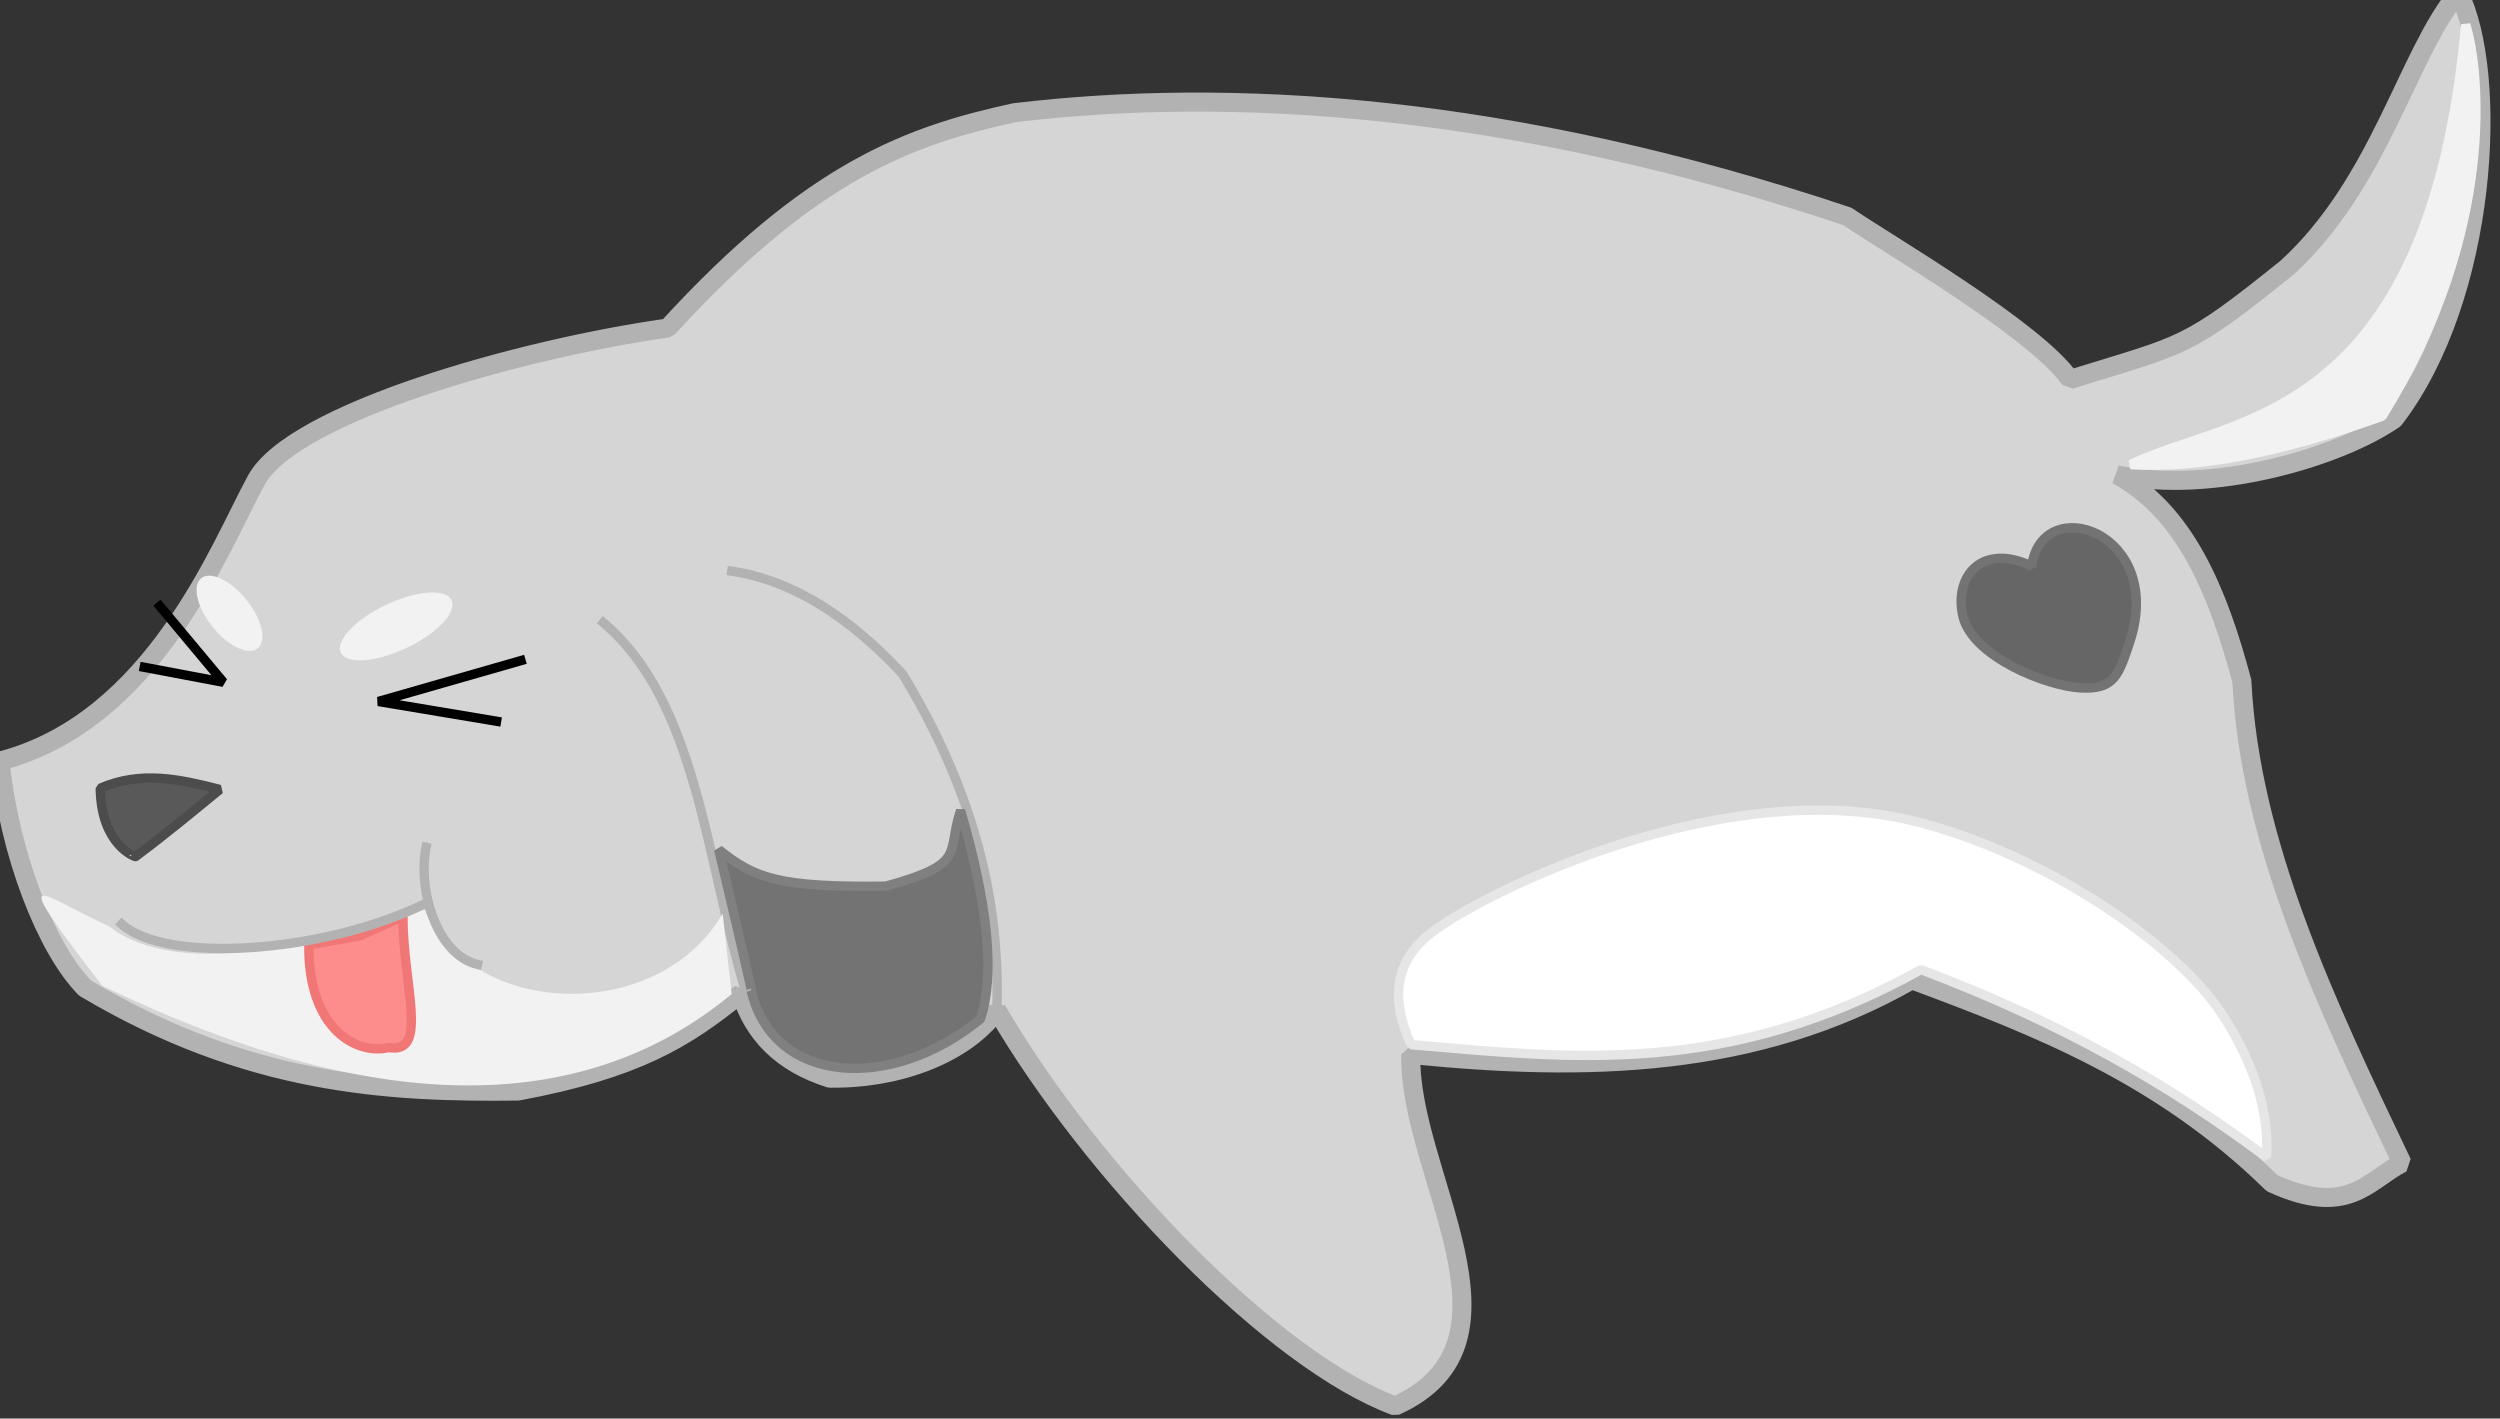 <?xml version="1.0" standalone="no"?>
<!DOCTYPE svg PUBLIC "-//W3C//DTD SVG 20010904//EN" "http://www.w3.org/TR/2001/REC-SVG-20010904/DTD/svg10.dtd">
<!-- Created using Krita: https://krita.org -->
<svg xmlns="http://www.w3.org/2000/svg" 
    xmlns:xlink="http://www.w3.org/1999/xlink"
    xmlns:krita="http://krita.org/namespaces/svg/krita"
    xmlns:sodipodi="http://sodipodi.sourceforge.net/DTD/sodipodi-0.dtd"
    width="384.48pt"
    height="218.16pt"
    viewBox="0 0 384.48 218.16">
<rect x="0" y="0" width="384.48" height="218.16" fill="#333333" stroke="none"/>
<defs/>
<g id="group0" transform="translate(-4.44089209850063e-16, -1.129)" fill="none">
  <path id="shape0" transform="matrix(1 0 0 1 0 0)" fill="#d5d5d5" fill-rule="evenodd" stroke="#b2b2b2" stroke-width="2.93" stroke-linecap="square" stroke-linejoin="bevel" d="M0 118.18C23.647 112.049 33.791 85.3 39.426 74.963C45.062 64.625 80.027 54.77 102.691 51.582C124.923 27.242 140.043 21.948 156.006 18.466C188.938 14.522 231.94 16.92 284.111 34.416C289.768 38.322 313.147 51.896 318.353 59.489C336.041 53.981 336.026 54.929 351.694 42.323C366.11 29.174 370.235 9.335 378.101 0C384.406 12.466 382.621 46.824 368.214 65.571C359.802 71.417 340.318 77.23 325.562 74.154C336.006 79.827 341.094 92.022 344.785 105.918C345.996 130.725 357.637 155.357 369.415 179.988C364.108 182.74 361.099 188.413 349.441 183.097C332.259 166.28 313.165 158.927 294.024 151.806C270.017 165.539 243.765 165.993 216.98 163.295C216.462 181.427 236.446 207.512 214.577 217.361C195.861 210.472 167.982 181.665 153.302 156.469C149.56 162.021 140.046 167.076 127.621 166.945C120.123 164.583 115.849 160.045 113.954 153.901C105.396 160.896 97.771 165.551 79.67 168.922C59.484 169.177 38.011 167.931 13.092 153.098C7.114 147.049 1.431 132.406 0 118.18Z" sodipodi:nodetypes="czcccccccccccccccccccc"/>
  <path id="shape1" transform="matrix(1 0 0 1 92.792 96.889)" fill="none" stroke="#b2b2b2" stroke-width="1.44" stroke-linecap="square" stroke-linejoin="miter" stroke-miterlimit="2" d="M0 0C14.359 12.119 15.783 36.377 21.776 56.347" sodipodi:nodetypes="cc"/>
  <path id="shape2" transform="matrix(1 0 0 1 112.542 88.969)" fill="none" stroke="#b2b2b2" stroke-width="1.44" stroke-linecap="square" stroke-linejoin="bevel" d="M0 0C9.595 1.472 18.248 7.201 26.262 15.821C40.183 38.651 40.96 56.68 40.802 66.516" sodipodi:nodetypes="ccc"/>
  <path id="shape4" transform="matrix(1 0 0 1 22.193 94.361)" fill="none" stroke="#000000" stroke-width="1.44" stroke-linecap="square" stroke-linejoin="bevel" d="M2.403 0L12.165 11.692L0 9.394" sodipodi:nodetypes="ccc"/>
  <path id="shape5" transform="matrix(1 0 0 1 15.42 120.784)" fill="#595959" fill-rule="evenodd" stroke="#4c4c4c" stroke-width="1.44" stroke-linecap="square" stroke-linejoin="bevel" d="M0 1.566C6.297 -1.176 12.345 0.205 18.384 1.758C14.284 5.115 10.34 8.413 5.419 12.086C5.416 12.12 0.116 10.388 0 1.566Z" sodipodi:nodetypes="cccc"/>
  <path id="shape0" transform="translate(6.373, 138.873)" fill="#f2f2f2" fill-rule="evenodd" stroke="none" stroke-width="1.44" stroke-linecap="square" stroke-linejoin="bevel" d="M106.153 15.132L104.765 2.76C96.8 16.352 77.857 17.939 67.274 11.3C63.255 9.435 60.528 5.827 58.48 1.302C37.968 9.659 19.286 11.745 10.344 4.677C-0.29 -0.111 -5.856 -5.945 9.325 13.841C50.75 33.86 83.026 34.291 106.153 15.132Z" sodipodi:nodetypes="ccccccc"/>
  <path id="shape6" transform="matrix(1 0 0 1 47.494 142.065)" fill="#fd8d8d" fill-rule="evenodd" stroke="#f17777" stroke-width="1.44" stroke-linecap="square" stroke-linejoin="bevel" d="M0.002 4.402L7.922 2.962L14.475 0C14.455 10.488 18.535 21.287 12.315 20.16C7.504 21.359 -0.128 17.51 0.002 4.402Z" sodipodi:nodetypes="ccccc"/>
  <path id="shape1" transform="translate(18.72, 140.378)" fill="none" stroke="#b2b2b2" stroke-width="1.44" stroke-linecap="square" stroke-linejoin="miter" stroke-miterlimit="2" d="M0 2.88C6.86 9.001 30.683 7.313 46.08 0" sodipodi:nodetypes="cc"/>
  <path id="shape2" transform="translate(65.224, 131.449)" fill="none" stroke="#b2b2b2" stroke-width="1.44" stroke-linecap="square" stroke-linejoin="miter" stroke-miterlimit="2" d="M0.296 0C-1.018 6.889 2.119 16.567 8.216 18" sodipodi:nodetypes="cc"/>
  <path id="shape3" transform="translate(215.087, 125.727)" fill="#ffffff" fill-rule="evenodd" stroke="#e6e6e6" stroke-width="1.44" stroke-linecap="square" stroke-linejoin="bevel" d="M5.092 18.806C13.322 12.501 50.242 -5.703 79.652 1.771C99.259 6.754 119.763 20.543 126.929 31.802C131.706 39.307 133.894 46.504 133.493 53.393C119.085 42.629 102.64 32.943 80.356 24.523C50.418 41.102 26.718 38.172 1.932 36.067C-1.447 28.763 -0.394 23.009 5.092 18.806Z" sodipodi:nodetypes="czzcccc"/>
  <path id="shape4" transform="translate(327.664, 4.917)" fill="#f2f2f2" fill-rule="evenodd" stroke="#f2f2f2" stroke-width="1.44" stroke-linecap="square" stroke-linejoin="bevel" d="M0 67.667C15.339 60.086 45.921 61.813 51.54 0C53.615 6.612 56.575 31.411 38.693 60.217C23.264 65.81 10.367 68.293 0 67.667Z" sodipodi:nodetypes="cccc"/>
  <ellipse id="shape5" transform="matrix(0.779 -0.627 0.627 0.779 28.352 92.143)" rx="3.332" ry="6.929" cx="3.332" cy="6.929" fill="#f2f2f2" fill-rule="evenodd" stroke="none" stroke-width="1" stroke-linecap="square" stroke-linejoin="bevel"/>
  <ellipse id="shape01" transform="matrix(-0.428 -0.904 0.904 -0.428 53.992 104.816)" rx="3.668" ry="9.418" cx="3.668" cy="9.418" fill="#f2f2f2" fill-rule="evenodd" stroke-opacity="0" stroke="#000000" stroke-width="0" stroke-linecap="square" stroke-linejoin="bevel"/>
  <path id="shape6" transform="translate(110.537, 125.775)" fill="#737373" fill-rule="evenodd" stroke="#808080" stroke-width="1.44" stroke-linecap="square" stroke-linejoin="bevel" d="M0 6.013C5.567 10.485 9.369 11.843 25.709 11.639C38.321 8.146 34.96 6.636 37.196 0C41.435 14.613 42.513 25.243 40.244 32.07C26.568 43.306 8.422 42.236 5.001 27.745C5.171 28.021 3.504 20.777 0 6.013Z" sodipodi:nodetypes="cccccc"/>
  <path id="shape7" transform="translate(301.612, 82.291)" fill="#666666" fill-rule="evenodd" stroke="#737373" stroke-width="1.44" stroke-linecap="square" stroke-linejoin="bevel" d="M10.848 5.91C3.238 2.271 -1.159 7.419 0.267 13.597C1.692 19.775 13.068 24.342 18.342 24.632C23.616 24.923 24.232 22.665 26.019 17.288C31.284 0.575 12.414 -5.639 10.848 5.91Z" sodipodi:nodetypes="czzcc"/>
  <path id="shape3" transform="matrix(1 0 0 1 58.189 102.725)" fill="none" stroke="#000000" stroke-width="1.44" stroke-linecap="square" stroke-linejoin="bevel" d="M21.927 0L0 6.285L18.172 9.326" sodipodi:nodetypes="ccc"/>
 </g>
</svg>
